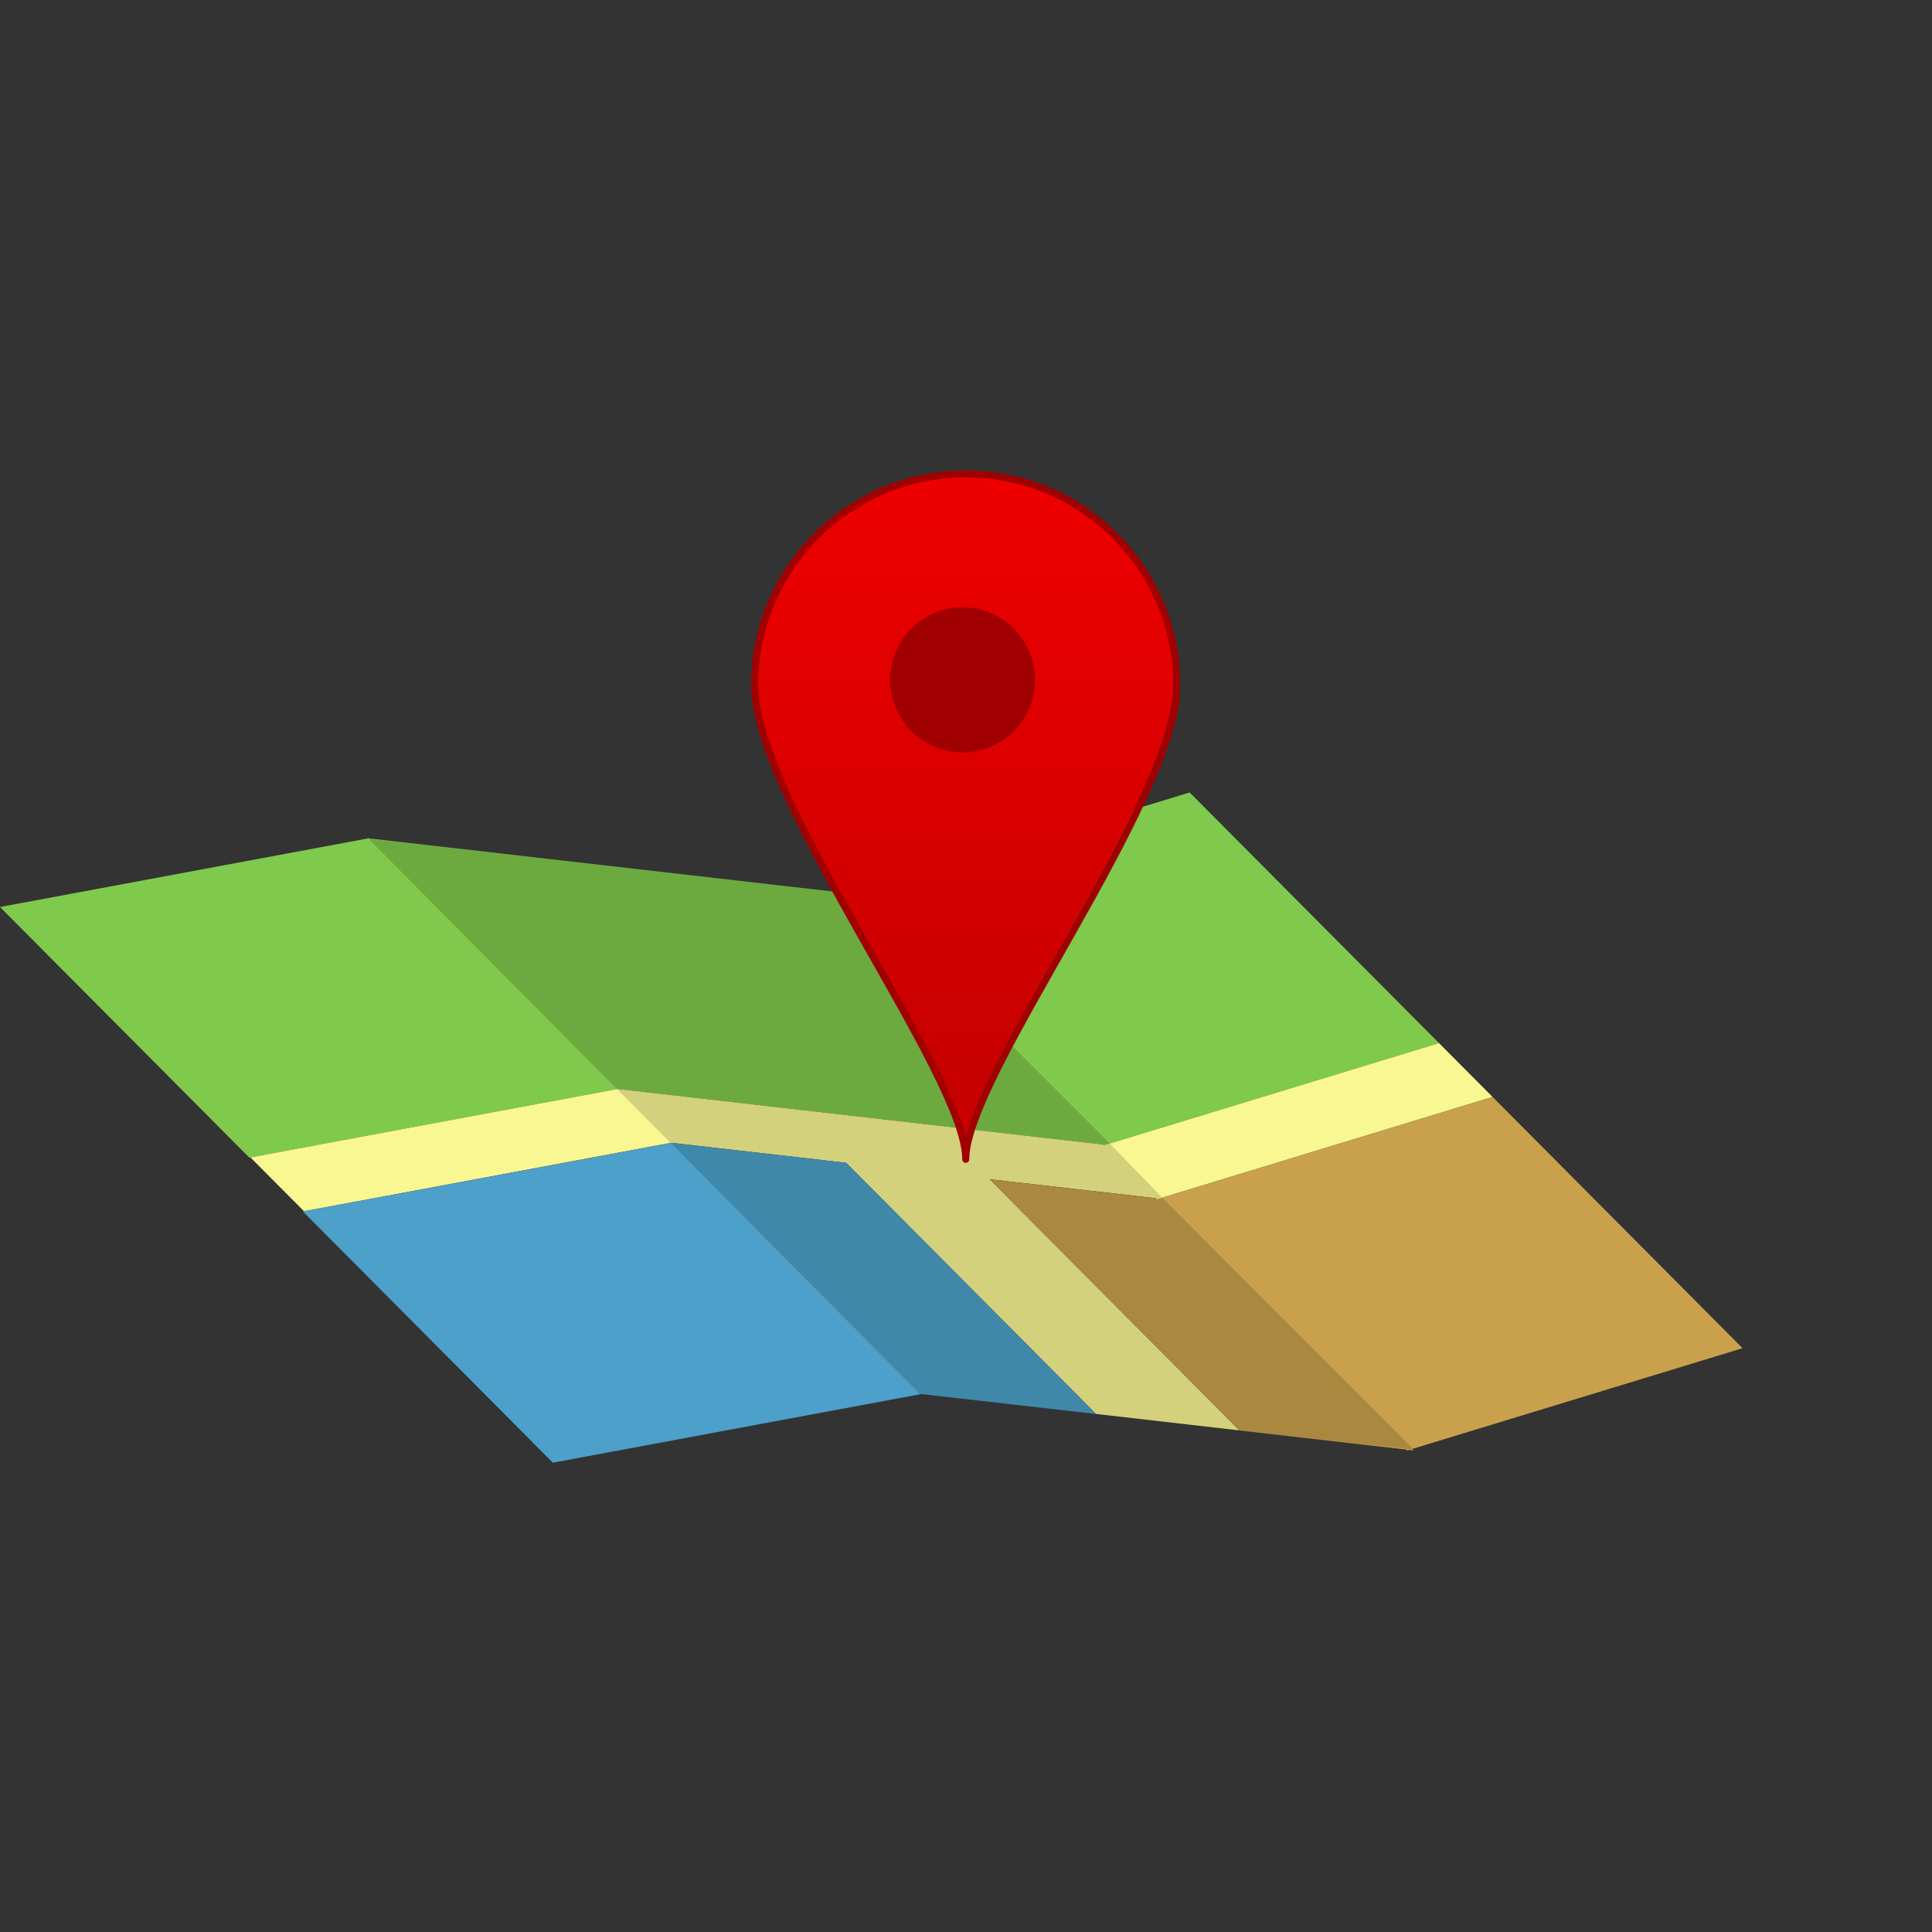 <svg xmlns="http://www.w3.org/2000/svg" xmlns:xlink="http://www.w3.org/1999/xlink" width="500" zoomAndPan="magnify" viewBox="0 0 375 375" height="500" preserveAspectRatio="xMidYMid meet" version="1.0"><rect x="0" y="0" width="375" height="375" fill="#333333" stroke="none"/><defs><clipPath id="id1"><path d="M 58 221 L 179 221 L 179 283.902 L 58 283.902 Z M 58 221 " clip-rule="nonzero"/></clipPath><clipPath id="id2"><path d="M 224 212 L 338.25 212 L 338.25 282 L 224 282 Z M 224 212 " clip-rule="nonzero"/></clipPath><clipPath id="id3"><path d="M 145 91.152 L 228 91.152 L 228 225 L 145 225 Z M 145 91.152 " clip-rule="nonzero"/></clipPath><clipPath id="id4"><path d="M 227.758 132.801 C 227.758 155.426 186.836 208.465 186.836 224.824 C 186.836 208.477 145.914 155.426 145.914 132.801 C 145.914 110.18 164.234 91.84 186.836 91.84 C 209.438 91.84 227.758 110.176 227.758 132.801 Z M 227.758 132.801 " clip-rule="nonzero"/></clipPath><linearGradient x1="1587.1" gradientTransform="matrix(0.284, 0, 0, 0.284, -263.288, -324.922)" y1="1468.01" x2="1587.1" gradientUnits="userSpaceOnUse" y2="1936.44" id="id5"><stop stop-opacity="1" stop-color="rgb(93.602%, 0%, 0%)" offset="0"/><stop stop-opacity="1" stop-color="rgb(93.465%, 0%, 0%)" offset="0.016"/><stop stop-opacity="1" stop-color="rgb(93.19%, 0%, 0%)" offset="0.031"/><stop stop-opacity="1" stop-color="rgb(92.915%, 0%, 0%)" offset="0.047"/><stop stop-opacity="1" stop-color="rgb(92.641%, 0%, 0%)" offset="0.062"/><stop stop-opacity="1" stop-color="rgb(92.366%, 0%, 0%)" offset="0.078"/><stop stop-opacity="1" stop-color="rgb(92.091%, 0%, 0%)" offset="0.094"/><stop stop-opacity="1" stop-color="rgb(91.817%, 0%, 0%)" offset="0.109"/><stop stop-opacity="1" stop-color="rgb(91.542%, 0%, 0%)" offset="0.125"/><stop stop-opacity="1" stop-color="rgb(91.267%, 0%, 0%)" offset="0.141"/><stop stop-opacity="1" stop-color="rgb(90.993%, 0%, 0%)" offset="0.156"/><stop stop-opacity="1" stop-color="rgb(90.718%, 0%, 0%)" offset="0.172"/><stop stop-opacity="1" stop-color="rgb(90.443%, 0%, 0%)" offset="0.188"/><stop stop-opacity="1" stop-color="rgb(90.169%, 0%, 0%)" offset="0.203"/><stop stop-opacity="1" stop-color="rgb(89.894%, 0%, 0%)" offset="0.219"/><stop stop-opacity="1" stop-color="rgb(89.619%, 0%, 0%)" offset="0.234"/><stop stop-opacity="1" stop-color="rgb(89.345%, 0%, 0%)" offset="0.25"/><stop stop-opacity="1" stop-color="rgb(89.07%, 0%, 0%)" offset="0.266"/><stop stop-opacity="1" stop-color="rgb(88.795%, 0%, 0%)" offset="0.281"/><stop stop-opacity="1" stop-color="rgb(88.521%, 0%, 0%)" offset="0.297"/><stop stop-opacity="1" stop-color="rgb(88.246%, 0%, 0%)" offset="0.312"/><stop stop-opacity="1" stop-color="rgb(87.971%, 0%, 0%)" offset="0.328"/><stop stop-opacity="1" stop-color="rgb(87.697%, 0%, 0%)" offset="0.344"/><stop stop-opacity="1" stop-color="rgb(87.422%, 0%, 0%)" offset="0.359"/><stop stop-opacity="1" stop-color="rgb(87.148%, 0%, 0%)" offset="0.375"/><stop stop-opacity="1" stop-color="rgb(86.873%, 0%, 0%)" offset="0.391"/><stop stop-opacity="1" stop-color="rgb(86.598%, 0%, 0%)" offset="0.406"/><stop stop-opacity="1" stop-color="rgb(86.324%, 0%, 0%)" offset="0.422"/><stop stop-opacity="1" stop-color="rgb(86.049%, 0%, 0%)" offset="0.438"/><stop stop-opacity="1" stop-color="rgb(85.776%, 0%, 0%)" offset="0.453"/><stop stop-opacity="1" stop-color="rgb(85.501%, 0%, 0%)" offset="0.469"/><stop stop-opacity="1" stop-color="rgb(85.226%, 0%, 0%)" offset="0.484"/><stop stop-opacity="1" stop-color="rgb(84.952%, 0%, 0%)" offset="0.5"/><stop stop-opacity="1" stop-color="rgb(84.677%, 0%, 0%)" offset="0.516"/><stop stop-opacity="1" stop-color="rgb(84.402%, 0%, 0%)" offset="0.531"/><stop stop-opacity="1" stop-color="rgb(84.128%, 0%, 0%)" offset="0.547"/><stop stop-opacity="1" stop-color="rgb(83.853%, 0%, 0%)" offset="0.562"/><stop stop-opacity="1" stop-color="rgb(83.578%, 0%, 0%)" offset="0.578"/><stop stop-opacity="1" stop-color="rgb(83.304%, 0%, 0%)" offset="0.594"/><stop stop-opacity="1" stop-color="rgb(83.029%, 0%, 0%)" offset="0.609"/><stop stop-opacity="1" stop-color="rgb(82.755%, 0%, 0%)" offset="0.625"/><stop stop-opacity="1" stop-color="rgb(82.48%, 0%, 0%)" offset="0.641"/><stop stop-opacity="1" stop-color="rgb(82.205%, 0%, 0%)" offset="0.656"/><stop stop-opacity="1" stop-color="rgb(81.931%, 0%, 0%)" offset="0.672"/><stop stop-opacity="1" stop-color="rgb(81.656%, 0%, 0%)" offset="0.688"/><stop stop-opacity="1" stop-color="rgb(81.381%, 0%, 0%)" offset="0.703"/><stop stop-opacity="1" stop-color="rgb(81.107%, 0%, 0%)" offset="0.719"/><stop stop-opacity="1" stop-color="rgb(80.832%, 0%, 0%)" offset="0.734"/><stop stop-opacity="1" stop-color="rgb(80.557%, 0%, 0%)" offset="0.75"/><stop stop-opacity="1" stop-color="rgb(80.283%, 0%, 0%)" offset="0.766"/><stop stop-opacity="1" stop-color="rgb(80.008%, 0%, 0%)" offset="0.781"/><stop stop-opacity="1" stop-color="rgb(79.733%, 0%, 0%)" offset="0.797"/><stop stop-opacity="1" stop-color="rgb(79.459%, 0%, 0%)" offset="0.812"/><stop stop-opacity="1" stop-color="rgb(79.184%, 0%, 0%)" offset="0.828"/><stop stop-opacity="1" stop-color="rgb(78.909%, 0%, 0%)" offset="0.844"/><stop stop-opacity="1" stop-color="rgb(78.586%, 0%, 0%)" offset="0.875"/><stop stop-opacity="1" stop-color="rgb(78.4%, 0%, 0%)" offset="1"/></linearGradient><clipPath id="id6"><path d="M 144 91.152 L 229 91.152 L 229 226 L 144 226 Z M 144 91.152 " clip-rule="nonzero"/></clipPath></defs><path fill="#7fc94c" d="M -0.004 176.051 L 48.395 224.695 L 119.996 211.352 L 71.598 162.703 Z M -0.004 176.051 " fill-opacity="1" fill-rule="nonzero"/><path fill="#f9f792" d="M 48.605 224.652 L 59.004 235.102 L 130.379 221.797 L 119.984 211.348 Z M 48.605 224.652 " fill-opacity="1" fill-rule="nonzero"/><g clip-path="url(#id1)"><path fill="#4ca0c9" d="M 58.801 235.156 L 107.312 283.91 L 178.91 270.566 L 130.402 221.809 Z M 58.801 235.156 " fill-opacity="1" fill-rule="nonzero"/></g><path fill="#7fc94c" d="M 71.32 162.703 L 119.723 211.348 L 215.508 222.312 L 167.105 173.664 Z M 71.32 162.703 " fill-opacity="1" fill-rule="nonzero"/><path fill="#f9f792" d="M 119.719 211.344 L 130.113 221.793 L 164.238 225.699 L 212.746 274.453 L 240.586 277.641 L 192.074 228.883 L 225.898 232.754 L 215.504 222.309 Z M 119.719 211.344 " fill-opacity="1" fill-rule="nonzero"/><path fill="#c9a14c" d="M 192.102 228.898 L 240.609 277.656 L 274.434 281.527 L 225.922 232.77 Z M 192.102 228.898 " fill-opacity="1" fill-rule="nonzero"/><path fill="#4ca0c9" d="M 130.125 221.805 L 178.637 270.562 L 212.762 274.469 L 164.25 225.711 Z M 130.125 221.805 " fill-opacity="1" fill-rule="nonzero"/><g clip-path="url(#id2)"><path fill="#c9a14c" d="M 224.602 232.785 L 273.109 281.543 L 338.23 261.684 L 289.719 212.926 Z M 224.602 232.785 " fill-opacity="1" fill-rule="nonzero"/></g><path fill="#7fc94c" d="M 165.797 173.68 L 214.195 222.328 L 279.312 202.465 L 230.914 153.82 Z M 165.797 173.68 " fill-opacity="1" fill-rule="nonzero"/><path fill="#f9f792" d="M 214.191 222.324 L 224.586 232.77 L 289.703 212.91 L 279.309 202.461 Z M 214.191 222.324 " fill-opacity="1" fill-rule="nonzero"/><path fill="#000000" d="M 71.496 162.781 L 119.766 211.41 L 130.285 221.941 L 178.555 270.57 L 212.902 274.594 L 240.75 277.691 L 274.477 281.41 L 225.898 232.781 L 215.688 222.25 L 167.109 173.625 Z M 71.496 162.781 " fill-opacity="0.153" fill-rule="nonzero"/><g clip-path="url(#id3)"><g clip-path="url(#id4)"><path fill="url(#id5)" d="M 145.914 91.84 L 145.914 224.824 L 227.758 224.824 L 227.758 91.84 Z M 145.914 91.84 " fill-rule="nonzero"/></g></g><g clip-path="url(#id6)"><path stroke-linecap="square" transform="matrix(0.284, 0, 0, 0.284, -263.288, -324.922)" fill="none" stroke-linejoin="round" d="M 1731.399 1612.297 C 1731.399 1691.992 1587.111 1878.818 1587.111 1936.443 C 1587.111 1878.86 1442.823 1691.992 1442.823 1612.297 C 1442.823 1532.616 1507.419 1468.015 1587.111 1468.015 C 1666.803 1468.015 1731.399 1532.602 1731.399 1612.297 Z M 1731.399 1612.297 " stroke="#a00000" stroke-width="4.79" stroke-opacity="1" stroke-miterlimit="4"/></g><path fill="#a00000" d="M 200.91 131.961 C 200.91 132.887 200.82 133.801 200.641 134.707 C 200.461 135.613 200.191 136.496 199.84 137.352 C 199.484 138.203 199.051 139.016 198.539 139.785 C 198.023 140.555 197.441 141.266 196.789 141.922 C 196.137 142.574 195.426 143.156 194.656 143.672 C 193.887 144.184 193.078 144.621 192.223 144.973 C 191.371 145.328 190.488 145.594 189.582 145.773 C 188.676 145.957 187.762 146.047 186.84 146.047 C 185.914 146.047 185 145.957 184.094 145.773 C 183.188 145.594 182.309 145.328 181.453 144.973 C 180.602 144.621 179.789 144.184 179.02 143.672 C 178.254 143.156 177.543 142.574 176.887 141.922 C 176.234 141.266 175.652 140.555 175.137 139.785 C 174.625 139.016 174.191 138.203 173.84 137.352 C 173.484 136.496 173.219 135.613 173.039 134.707 C 172.859 133.801 172.766 132.887 172.766 131.961 C 172.766 131.035 172.859 130.121 173.039 129.211 C 173.219 128.305 173.484 127.426 173.84 126.57 C 174.191 125.715 174.625 124.902 175.141 124.137 C 175.652 123.367 176.234 122.656 176.891 122 C 177.543 121.348 178.254 120.762 179.02 120.25 C 179.789 119.734 180.602 119.301 181.453 118.945 C 182.309 118.594 183.188 118.324 184.094 118.145 C 185 117.965 185.914 117.875 186.84 117.875 C 187.762 117.875 188.676 117.965 189.582 118.145 C 190.488 118.324 191.371 118.594 192.223 118.945 C 193.078 119.301 193.887 119.734 194.656 120.25 C 195.426 120.762 196.137 121.348 196.789 122 C 197.441 122.656 198.023 123.367 198.539 124.137 C 199.051 124.902 199.484 125.715 199.84 126.57 C 200.191 127.426 200.461 128.305 200.641 129.211 C 200.82 130.121 200.91 131.035 200.91 131.961 Z M 200.91 131.961 " fill-opacity="1" fill-rule="nonzero"/></svg>